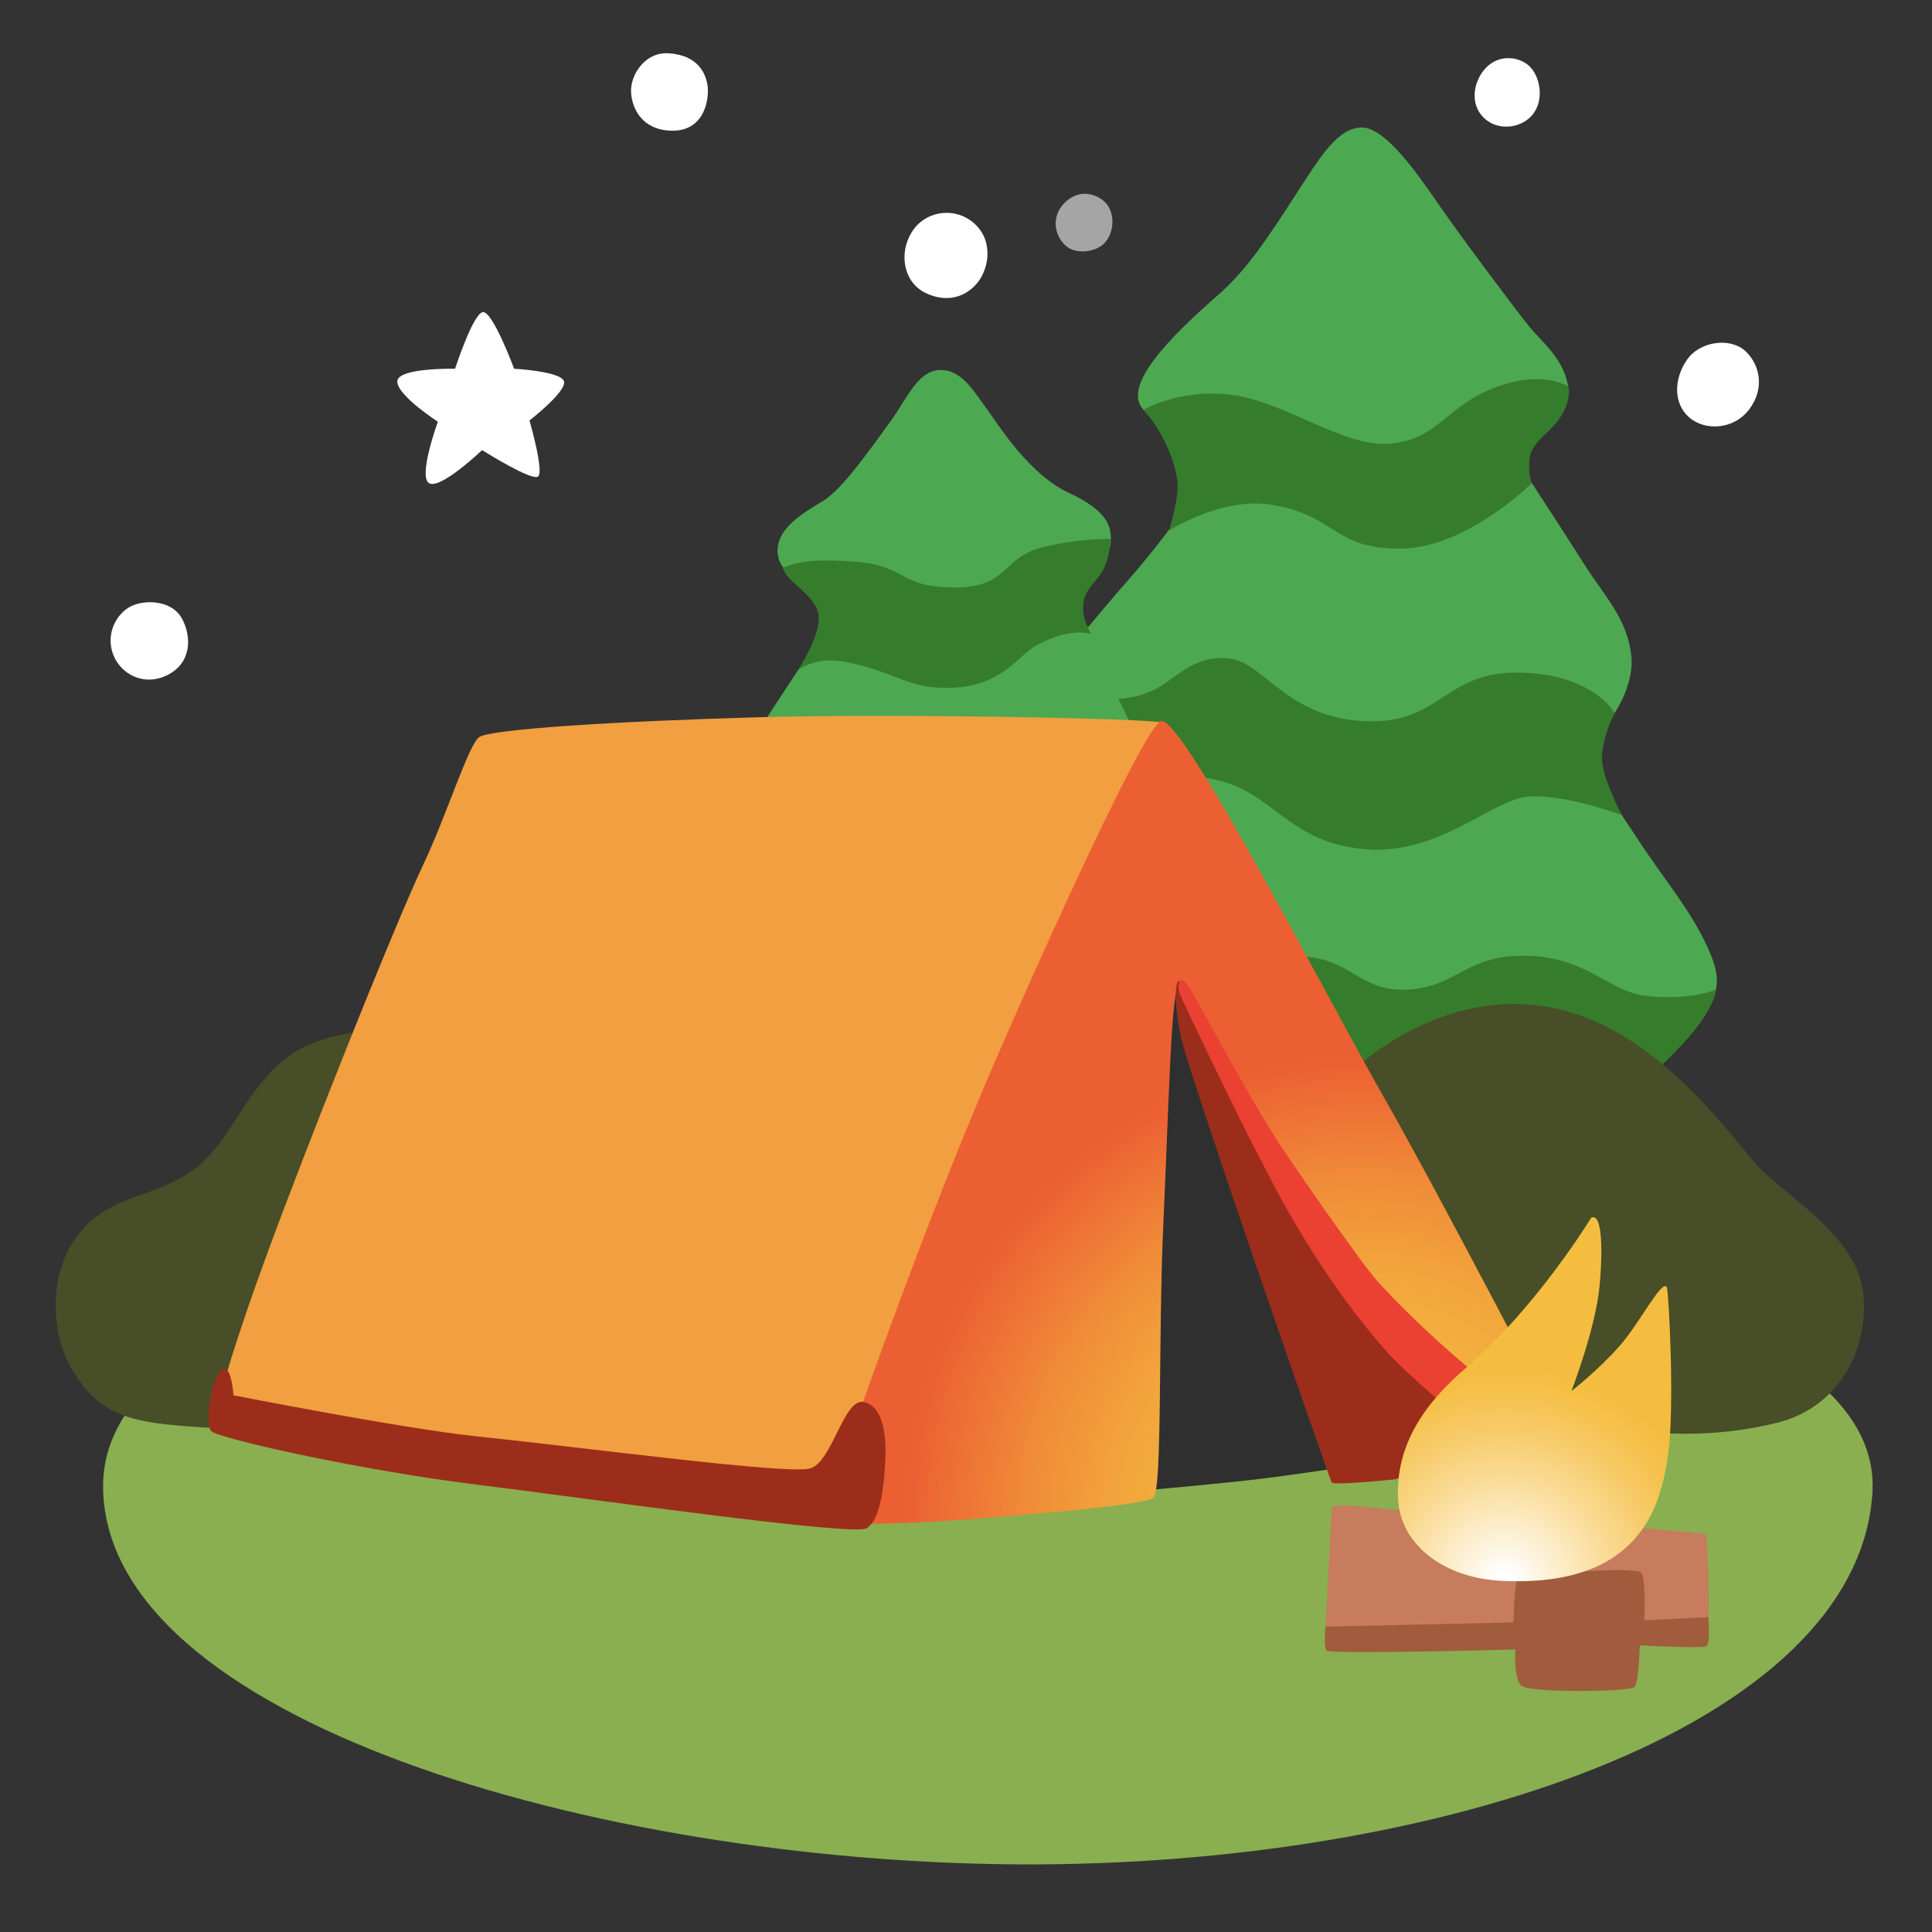 <?xml version="1.0" encoding="utf-8"?>
<!-- Generator: Adobe Illustrator 24.1.2, SVG Export Plug-In . SVG Version: 6.00 Build 0)  -->
<svg version="1.1" id="Layer_3" xmlns="http://www.w3.org/2000/svg" xmlns:xlink="http://www.w3.org/1999/xlink" x="0px" y="0px"
	 viewBox="0 0 128 128" style="enable-background:new 0 0 128 128;" xml:space="preserve">
<rect x="0" y="0" width="128" height="128" fill="#333333" stroke="none"/>
<path style="fill:#89AF50;" d="M64.83,79.28c-14.98-0.52-58,3.66-58,19.16s32.75,24.91,60.61,25.08
	c27.87,0.17,55.56-9.06,56.61-24.56C125.09,83.46,79.81,79.8,64.83,79.28z"/>
<path style="fill:#4DA852;" d="M62.5,24.52c-1.65-0.14-2.37,1.84-3.47,3.35c-1.37,1.89-3.23,4.54-4.47,5.3
	c-1.24,0.76-3.29,1.85-3.02,3.63c0.28,1.79,3.57,2.63,3.57,2.63l-0.83,2.82l-4.33,6.6l-6.88,15.13l53.17,10.52
	c0,0,14.82-5.41,16.44-7.22c1.17-1.31,1.38-2.34,0.62-4.13c-1.09-2.57-2.68-4.41-4.4-6.96c-1.6-2.37-3.59-5.5-3.59-5.5l1.53-3.25
	c0,0,1.45-1.98,1.24-3.97c-0.26-2.48-1.72-3.88-3.16-6.15s-3.99-6.18-3.99-6.18l-1.44-3.01c0,0,4.74-0.74,4.39-2.6
	c-0.34-1.86-1.78-2.91-2.6-3.94c-0.83-1.03-4.4-5.78-5.92-7.98c-1.51-2.2-3.56-5.11-5.09-5.16c-1.64-0.05-2.84,2-4.49,4.55
	c-1.65,2.54-3.12,4.83-5.03,6.5c-3.1,2.71-6.48,6.04-5,7.64c1.61,1.73,3.99,4.7,3.99,4.7l-1.51,2.22c0,0-1.81,2.48-3.37,4.24
	c-1.29,1.46-2.75,3.23-2.75,3.23l-3.3-1.24c0,0,4.62-3.15,4.75-4.13c0.14-1.09,0.02-2.23-2.75-3.51c-2.57-1.19-4.55-4.32-5.38-5.49
	C64.59,26.03,63.81,24.63,62.5,24.52z"/>
<path style="fill:#367C2D;" d="M92.04,29.4c3.27-0.26,3.83-2.63,7.23-3.81c3.06-1.06,4.64,0.02,4.64,0.02s0.28,1.02-0.75,2.34
	c-0.62,0.79-1.6,1.35-1.79,2.26c-0.19,0.9,0.1,1.81,0.1,1.81s-4.33,4.33-8.75,4.33s-4.16-2.18-8.42-2.9
	c-3.38-0.57-6.85,1.71-6.85,1.71s0.71-2.26,0.55-3.32c-0.42-2.78-2.24-4.68-2.24-4.68s2.4-1.46,5.92-0.99
	C85.19,26.65,89.04,29.64,92.04,29.4z"/>
<path style="fill:#367C2D;" d="M63.12,38.92c3.78,0.05,3.14-1.95,5.95-2.66c2.39-0.61,4.5-0.55,4.5-0.55s0.01,1.52-0.8,2.53
	c-0.61,0.76-0.96,1.05-1.01,1.95c-0.05,0.9,0.54,1.82,0.54,1.82s-1.28-0.52-3.57,0.71c-1.35,0.73-2.32,2.76-5.76,2.85
	c-2.85,0.08-3.48-1.01-6.9-1.71c-2.09-0.43-3.23,0.57-3.23,0.57s1.62-2.41,1.38-3.74c-0.24-1.33-2.12-2.12-2.36-3.07
	c1.19-0.48,2.31-0.57,4.6-0.42C60.17,37.44,59.41,38.87,63.12,38.92z"/>
<path style="fill:#367C2D;" d="M75.28,48.75l-1.18-2.46c0,0,1.46,0,2.78-0.82s2.46-2.14,4.69-1.82c2.23,0.32,3.87,4.14,9.33,4.14
	c4.55,0,4.92-3.28,9.65-3.23c5.04,0.05,6.42,2.69,6.42,2.69s-0.88,1.69-0.83,3.06s1.33,3.7,1.33,3.7s-3.55-1.34-6.05-1.25
	c-2.5,0.09-5.92,3.87-10.88,3.51c-5.06-0.37-6.1-3.64-9.74-4.55c-3.64-0.91-4.64,0.05-4.64,0.05L75.28,48.75z"/>
<path style="fill:#367C2D;" d="M86.11,63.36c3.46,0.09,3.91,2.39,7.19,2.2s3.8-2.33,7.85-2.24c4.05,0.09,5.45,2.43,8.04,2.68
	c2.95,0.28,4.5-0.44,4.5-0.44s0.01,0.8-1.22,2.44c-1.23,1.64-3.64,3.73-3.64,3.73l-19.67,0.36L86.11,63.36z"/>
<path style="fill:#484E27;" d="M93.76,82.5c0,0,3.99,10.61,10.03,11.68c6.04,1.07,9.96,1.06,13.95,0.08
	c3.99-0.97,6.1-4.76,5.71-8.55c-0.39-3.8-5.06-6.42-6.91-8.37s-7.01-9.73-14.5-10.71c-7.89-1.02-13.53,5.35-13.53,5.35L93.76,82.5z"
	/>
<path style="fill:#484E27;" d="M26.99,68.29c0,0-5.16-0.49-8.08,1.85s-3.7,5.84-6.42,7.59c-2.73,1.75-5.36,1.46-7.4,4.19
	c-1.93,2.58-1.69,6.5-0.35,8.76c1.8,3.05,3.74,3.51,7.71,3.82c3.79,0.3,9.87,0.37,9.87,0.37L26.99,68.29z"/>
<path style="fill:#2F2F2F;" d="M77.6,61.95l-9.68,36.71l6.48,0.21c0,0,5.06-0.44,8.23-0.79c3.17-0.35,8.17-1.16,8.17-1.16l5.9-11.29
	L77.6,61.95z"/>
<path style="fill:#F19F40;" d="M15.89,94.17l-1.41-1.23c0,0,0.79-3.52,4.23-12.59s7.75-19.72,9.33-23.06
	c1.58-3.35,2.99-7.92,3.7-8.45c0.7-0.53,9.15-1.06,18.49-1.32s26.14,0.09,26.67,0.35s-0.53,7.75-0.53,7.75L60.7,98.92l-29.75-2.82
	L15.89,94.17z"/>
<radialGradient id="SVGID_1_" cx="90.525" cy="100.548" r="30.472" gradientUnits="userSpaceOnUse">
	<stop  offset="0.423" style="stop-color:#F3AE3D"/>
	<stop  offset="0.54" style="stop-color:#F2A53C"/>
	<stop  offset="0.733" style="stop-color:#F08C38"/>
	<stop  offset="0.976" style="stop-color:#EC6333"/>
	<stop  offset="1" style="stop-color:#EC5F32"/>
</radialGradient>
<path style="fill:url(#SVGID_1_);" d="M54.82,100.94c0,0,3.85,0.09,7.73-0.17c3.87-0.26,13.24-1.01,13.86-1.54
	s0.31-10.61,0.67-18.27c0.35-7.66,0.49-14.35,0.92-15.45c0.33-0.84,11.84,32.09,11.84,32.09l13.82-2.46c0,0-8.12-15.69-11.99-22.47
	c-3.87-6.78-13.17-24.94-14.71-24.9c-1.1,0.02-9.42,18.69-11.87,24.5c-2.95,6.98-5.89,14.93-7.91,20.6
	C55.57,97.37,54.82,100.94,54.82,100.94z"/>
<path style="fill:#9C2D1B;" d="M58.66,96.57c-0.08,1.93-0.34,4.13-1.24,4.68c-0.89,0.55-18.56-1.99-25.84-2.89
	c-7.7-0.95-17.17-3.07-17.59-3.55c-0.41-0.48-0.05-3.3,0.64-3.99c0.69-0.69,0.84,1.62,0.84,1.62s11.14,2.2,16.11,2.72
	c7.84,0.83,20.64,2.54,22.09,2.13s2.22-4.59,3.5-4.41S58.73,94.98,58.66,96.57z"/>
<path style="fill:#9C2D1B;" d="M78.18,65.09c-0.21-0.44-0.55,0.79,0.08,3.7c0.54,2.48,9.83,29.22,9.97,29.43s4.19-0.21,4.19-0.21
	l8.32-3.09l-9.9-8.87l-7.08-11C83.76,75.04,78.33,65.42,78.18,65.09z"/>
<path style="fill:#EA4133;" d="M100.86,97.47c0,0-7.29-5.98-8.99-7.92c-5.1-5.8-7.91-11.96-8.53-13.06
	c-0.62-1.1-4.97-10.06-5.18-10.68c-0.21-0.62,0-1.38,0.62-0.41c0.62,0.96,3.48,6.46,5.86,10.2c0.58,0.9,5.48,8.06,6.74,9.42
	c5.32,5.75,10.93,9.42,10.93,9.42L100.86,97.47z"/>
<path style="fill:#A05C3C;" d="M88.78,105.23l-0.96,2.54c0,0-0.14,1.31,0.07,1.58c0.21,0.28,12.51-0.07,12.51-0.07
	s-0.14,1.93,0.41,2.41c0.55,0.48,7.22,0.41,7.49,0.07c0.28-0.34,0.34-2.75,0.34-2.75s3.99,0.21,4.4,0.07s0-3.51,0-3.51l-4.47-3.37
	L88.78,105.23z"/>
<path style="fill:#C67C5D;" d="M88.23,99.93l-0.41,7.84l12.45-0.28c0,0,0.07-2.75,0.28-2.89c0.49-0.33,7.84-0.83,8.18-0.41
	s0.21,3.16,0.21,3.16l4.26-0.21c0,0,0-5.36-0.21-5.5s-18.15-1.51-19.87-1.58C91.39,100,88.16,99.45,88.23,99.93z"/>
<radialGradient id="SVGID_2_" cx="99.662" cy="104.825" r="16.613" gradientUnits="userSpaceOnUse">
	<stop  offset="0.039" style="stop-color:#FFFFFF"/>
	<stop  offset="0.149" style="stop-color:#FDF4DF"/>
	<stop  offset="0.397" style="stop-color:#FADD9B"/>
	<stop  offset="0.605" style="stop-color:#F7CB6A"/>
	<stop  offset="0.762" style="stop-color:#F6C14B"/>
	<stop  offset="0.851" style="stop-color:#F5BD40"/>
</radialGradient>
<path style="fill:url(#SVGID_2_);" d="M105.42,80.68c0,0-3.62,5.95-8.32,9.97c-2.61,2.23-4.68,5.02-4.47,8.73
	c0.16,2.86,2.89,5.18,6.94,5.36c9.14,0.41,10.45-5.02,10.93-8.25s0.05-10.99-0.07-11.21c-0.31-0.57-1.81,2.39-3.09,3.85
	c-1.44,1.65-3.23,3.03-3.23,3.03s1.62-4.18,1.87-7.01C106.22,82.48,106.1,80.34,105.42,80.68z"/>
<path style="fill:#FFFFFF;" d="M64.32,14.62c-1.21-0.89-3.05-0.64-3.92,0.77c-0.87,1.41-0.54,3.31,0.92,4.02
	c1.46,0.7,2.72,0.24,3.48-0.73C65.56,17.69,65.86,15.75,64.32,14.62z"/>
<path style="opacity:0.56;fill:#FFFFFF;" d="M70.5,13.47c-0.83,0.86-0.67,2.07,0.06,2.77c0.73,0.7,2.07,0.42,2.58-0.1
	c0.73-0.73,0.77-2.14,0-2.81C72.54,12.8,71.43,12.51,70.5,13.47z"/>
<path style="fill:#FFFFFF;" d="M44.3,3.53C42.7,3.43,41.75,5,41.81,6.11c0.06,1.12,0.76,2.52,2.71,2.55
	c2.26,0.03,2.52-2.3,2.33-3.16C46.73,4.98,46.34,3.66,44.3,3.53z"/>
<path style="fill:#FFFFFF;" d="M7.5,43.37c0.48,1.26,2,2.15,3.6,1.35c1.58-0.79,1.62-2.51,0.96-3.73c-0.66-1.22-2.41-1.29-3.37-0.83
	C7.73,40.63,6.97,41.98,7.5,43.37z"/>
<path style="fill:#FFFFFF;" d="M111.75,23.86c-0.86,1.27-0.89,2.87,0.16,3.79c1.05,0.92,2.99,0.83,4.01-0.57
	c0.96-1.31,0.73-2.83-0.25-3.79C114.68,22.33,112.61,22.58,111.75,23.86z"/>
<path style="fill:#FFFFFF;" d="M98.43,4.51c-0.81,0.86-1.12,2.43-0.03,3.38c0.92,0.8,2.45,0.61,3.18-0.35s0.45-2.42-0.19-3.09
	C100.76,3.77,99.36,3.52,98.43,4.51z"/>
<path style="fill:#FFFFFF;" d="M30.15,24.43c0,0,1.18-3.63,1.83-3.75c0.65-0.12,2.08,3.75,2.08,3.75s3.06,0.16,3.3,0.82
	c0.24,0.65-2.28,2.61-2.28,2.61s0.98,3.38,0.57,3.71s-3.71-1.75-3.71-1.75s-2.73,2.61-3.5,2.2c-0.77-0.41,0.57-4.08,0.57-4.08
	s-2.65-1.71-2.69-2.65C26.28,24.35,30.15,24.43,30.15,24.43z"/>
</svg>
